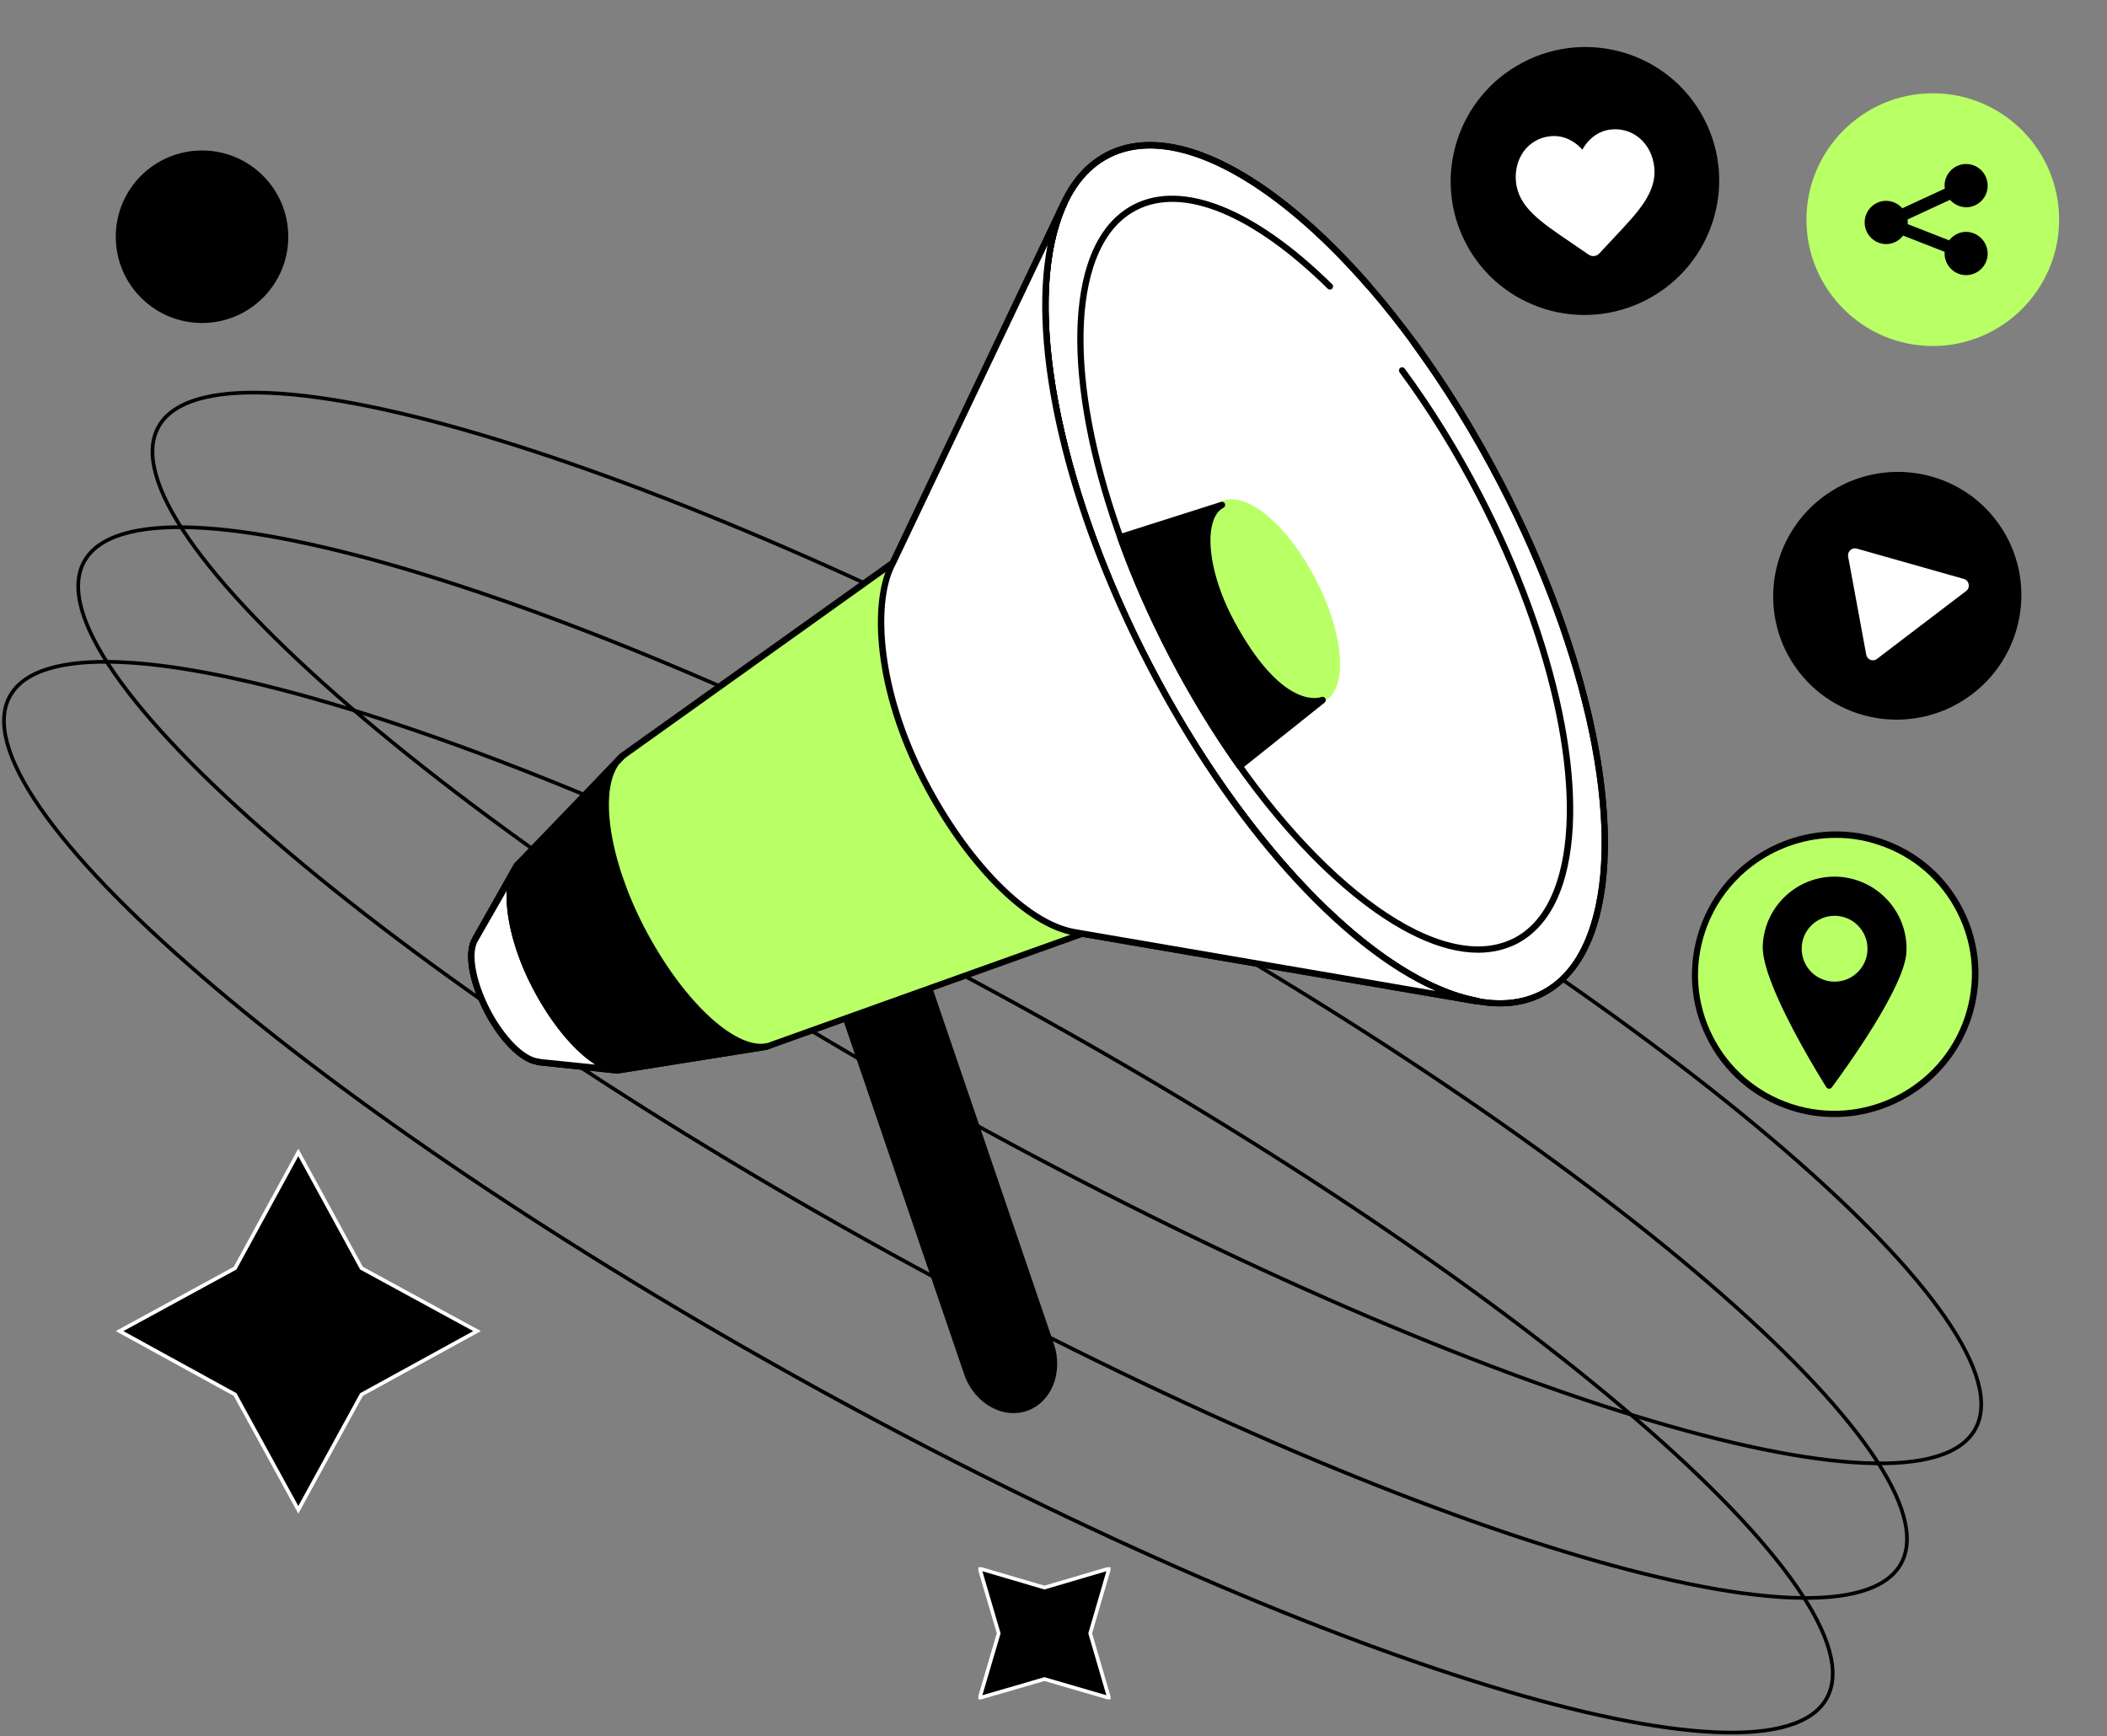 <svg width="574" height="473" viewBox="0 0 574 473" fill="none" xmlns="http://www.w3.org/2000/svg">
<rect x="0" y="0" width="574" height="473" fill="#808080" stroke="none"/>
<g clip-path="url(#clip0_25_145)">
<path d="M284.536 432.535L302.137 427.349L297.001 445L302.137 462.601L284.536 457.465L266.885 462.601L272.07 445L266.885 427.349L284.536 432.535Z" fill="black" stroke="white" stroke-miterlimit="10"/>
</g>
<g clip-path="url(#clip1_25_145)">
<path d="M98.484 345.509L129.96 362.659L98.484 379.947L81.266 411.354L64.047 379.947L32.571 362.659L64.047 345.509L81.266 313.964L98.484 345.509Z" fill="black" stroke="white" stroke-miterlimit="10"/>
</g>
<path d="M538.117 389.333C536.218 392.777 532.679 395.268 527.584 396.813C522.486 398.359 515.874 398.943 507.913 398.6C491.992 397.913 470.791 393.524 445.776 385.868C395.756 370.558 330.594 342.216 262.155 304.465C193.715 266.715 134.982 226.717 95.35 192.575C75.53 175.501 60.508 159.909 51.434 146.81C46.897 140.259 43.864 134.355 42.452 129.218C41.041 124.084 41.26 119.762 43.16 116.319C45.059 112.875 48.598 110.384 53.693 108.839C58.791 107.293 65.403 106.709 73.364 107.052C89.285 107.739 110.486 112.128 135.501 119.784C185.521 135.094 250.683 163.436 319.122 201.187C387.562 238.937 446.295 278.934 485.928 313.077C505.747 330.15 520.769 345.742 529.843 358.842C534.38 365.393 537.414 371.297 538.825 376.434C540.237 381.568 540.017 385.889 538.117 389.333Z" stroke="black"/>
<path d="M517.887 426.007C515.987 429.451 512.449 431.942 507.354 433.487C502.256 435.033 495.644 435.617 487.683 435.273C471.762 434.587 450.56 430.198 425.546 422.542C375.526 407.232 310.364 378.89 241.924 341.139C173.485 303.388 114.752 263.391 75.119 229.249C55.3 212.175 40.277 196.583 31.204 183.483C26.666 176.933 23.633 171.029 22.221 165.892C20.81 160.758 21.03 156.436 22.929 152.992C24.829 149.549 28.367 147.057 33.462 145.512C38.56 143.967 45.172 143.383 53.134 143.726C69.054 144.413 90.256 148.802 115.27 156.458C165.291 171.767 230.452 200.11 298.892 237.86C367.331 275.611 426.064 315.608 465.697 349.75C485.517 366.824 500.539 382.416 509.612 395.516C514.15 402.067 517.183 407.971 518.595 413.107C520.006 418.241 519.786 422.563 517.887 426.007Z" stroke="black"/>
<path d="M497.658 462.681C495.759 466.125 492.22 468.616 487.125 470.161C482.027 471.707 475.415 472.291 467.454 471.948C451.533 471.261 430.332 466.872 405.317 459.216C355.297 443.906 290.135 415.564 221.696 377.813C153.256 340.063 94.523 300.066 54.891 265.923C35.071 248.85 20.049 233.258 10.975 220.158C6.438 213.607 3.405 207.703 1.993 202.566C0.582 197.432 0.801 193.111 2.701 189.667C4.6 186.223 8.139 183.732 13.234 182.187C18.332 180.641 24.944 180.057 32.905 180.4C48.826 181.087 70.027 185.476 95.042 193.132C145.062 208.442 210.224 236.784 278.663 274.535C347.103 312.285 405.836 352.283 445.469 386.425C465.288 403.499 480.31 419.091 489.384 432.19C493.921 438.741 496.955 444.645 498.366 449.782C499.778 454.916 499.558 459.237 497.658 462.681Z" stroke="black"/>
<circle cx="55.037" cy="64.5" r="23.5" fill="black"/>
<path d="M279.509 383.59C273.205 385.744 266.001 381.475 263.495 374.071L224.496 259.81L247.284 252.015L286.322 366.433C288.828 373.758 285.774 381.436 279.509 383.59Z" fill="black"/>
<path d="M276.102 385C274.262 385 272.383 384.569 270.581 383.668C266.94 381.866 264.042 378.498 262.633 374.345L223.634 260.084C223.478 259.653 223.713 259.144 224.182 258.987L246.971 251.192C247.206 251.113 247.441 251.113 247.636 251.231C247.832 251.348 247.989 251.505 248.067 251.74L287.105 366.159C289.728 373.914 286.439 382.101 279.744 384.412C278.608 384.804 277.355 385 276.102 385ZM225.592 260.358L264.317 373.797C265.57 377.518 268.154 380.574 271.364 382.14C273.949 383.394 276.729 383.629 279.235 382.767C285.03 380.769 287.849 373.562 285.5 366.707L246.736 253.111L225.592 260.358Z" fill="black"/>
<path d="M243.251 153.382L169.521 205.988L140.821 235.798L129.544 255.736L129.505 255.892C127.273 259.339 128.565 267.291 132.755 275.399C136.866 283.39 142.661 288.953 146.733 289.266L146.616 289.344L168.268 291.695L208.794 285.231L294.818 254.443L401.751 272.775L402.495 272.814C375.635 267.8 339.377 231.88 313.025 181.076C286.713 130.31 278.334 80.132 289.885 55.376H289.845L243.838 152.128L243.251 153.382Z" fill="#B9FF66"/>
<path d="M420.266 270.603C446.694 256.873 441.583 194.629 408.852 131.577C376.121 68.525 328.163 28.541 301.736 42.271C275.308 56.001 280.419 118.245 313.15 181.297C345.881 244.349 393.839 284.333 420.266 270.603Z" fill="white"/>
<path d="M408.643 274.185C397.131 274.185 383.27 267.761 368.352 255.266C348.031 238.266 328.101 212.06 312.243 181.428C288.241 135.05 278.334 87.496 287.027 60.273C289.924 51.185 294.78 44.839 301.397 41.431C314.553 34.694 333.073 40.413 353.591 57.57C373.912 74.57 393.842 100.775 409.7 131.407C433.742 177.786 443.648 225.339 434.916 252.563C432.019 261.651 427.163 267.996 420.546 271.404C416.983 273.284 412.989 274.185 408.643 274.185ZM313.378 40.413C309.345 40.413 305.586 41.236 302.219 42.998C295.993 46.171 291.451 52.203 288.711 60.86C280.136 87.692 290.003 134.737 313.809 180.723C346.23 243.279 393.764 283.312 419.802 269.955C426.028 266.782 430.57 260.75 433.311 252.093C441.886 225.261 432.019 178.216 408.212 132.23C379.981 77.782 340.356 40.413 313.378 40.413Z" fill="black"/>
<path d="M408.643 274.185C397.131 274.185 383.27 267.761 368.352 255.266C348.031 238.265 328.101 212.06 312.243 181.428C288.241 135.05 278.334 87.496 287.027 60.273C289.924 51.185 294.78 44.839 301.397 41.431C310.207 36.887 321.718 38.023 334.679 44.682C347.091 51.067 360.521 62.388 373.599 77.39C373.912 77.743 373.873 78.291 373.521 78.605C373.168 78.918 372.62 78.879 372.307 78.526C345.76 48.051 318.899 34.42 302.219 42.998C295.993 46.171 291.451 52.203 288.711 60.86C280.136 87.692 290.003 134.737 313.809 180.723C342.001 235.132 381.665 272.54 408.604 272.54C412.637 272.54 416.396 271.717 419.763 269.955C425.989 266.782 430.531 260.75 433.272 252.093C441.847 225.261 431.98 178.216 408.173 132.23C401.086 118.52 393.098 105.632 384.523 93.92C384.249 93.529 384.328 92.98 384.719 92.706C385.111 92.432 385.659 92.51 385.933 92.902C394.586 104.692 402.574 117.658 409.739 131.446C433.742 177.785 443.648 225.339 434.916 252.563C432.019 261.65 427.163 267.996 420.546 271.404C416.983 273.284 412.989 274.185 408.643 274.185Z" fill="black"/>
<path d="M360.303 190.339C366.426 187.158 365.248 172.751 357.673 158.159C350.098 143.567 338.995 134.316 332.872 137.497C326.75 140.678 327.928 155.085 335.503 169.677C343.077 184.269 354.181 193.52 360.303 190.339Z" fill="#B9FF66"/>
<path d="M357.624 191.848C350.889 191.848 341.492 183.152 334.718 170.03C329.08 159.14 326.77 147.937 328.845 141.474C329.589 139.202 330.803 137.596 332.486 136.734C339.143 133.326 350.537 142.61 358.446 157.847C364.085 168.737 366.395 179.94 364.32 186.403C363.576 188.675 362.362 190.281 360.678 191.143C359.738 191.613 358.72 191.848 357.624 191.848ZM335.54 137.714C334.718 137.714 333.935 137.87 333.269 138.223C331.977 138.889 331.038 140.142 330.45 141.983C328.532 148.016 330.764 158.748 336.206 169.246C343.411 183.152 354.257 192.514 359.856 189.615C361.148 188.949 362.088 187.696 362.675 185.855C364.594 179.783 362.323 169.09 356.919 158.592C350.576 146.41 341.492 137.714 335.54 137.714Z" fill="#B9FF66"/>
<path d="M402.692 259.574C392.59 259.574 380.452 253.934 367.374 243.005C349.597 228.12 332.134 205.166 318.273 178.373C297.247 137.792 288.593 96.153 296.19 72.298C298.735 64.307 303.003 58.745 308.837 55.728C322.228 48.874 341.923 56.786 362.91 77.429C363.262 77.782 363.262 78.291 362.91 78.644C362.558 78.996 362.049 78.996 361.696 78.644C341.257 58.549 322.267 50.715 309.62 57.256C304.216 60.037 300.262 65.247 297.834 72.807C290.355 96.231 298.97 137.361 319.8 177.589C344.429 225.182 379.081 257.851 402.653 257.851C406.177 257.851 409.426 257.107 412.402 255.618C417.806 252.837 421.76 247.627 424.188 240.067C431.667 216.643 423.052 175.513 402.222 135.285C395.918 123.142 388.87 111.743 381.274 101.441C381 101.049 381.078 100.501 381.47 100.227C381.861 99.953 382.409 100.031 382.683 100.423C390.358 110.842 397.445 122.28 403.788 134.501C424.814 175.082 433.468 216.721 425.872 240.576C423.327 248.567 419.059 254.13 413.225 257.146C410.014 258.752 406.49 259.574 402.692 259.574Z" fill="black"/>
<path d="M168.308 292.517C168.269 292.517 168.23 292.517 168.23 292.517L146.577 290.167C146.46 290.167 146.342 290.128 146.225 290.05C141.761 289.344 136.123 283.704 132.011 275.791C127.626 267.448 126.334 259.3 128.722 255.462L128.762 255.344L140.038 235.367C140.077 235.289 140.117 235.249 140.156 235.21L168.857 205.401C168.896 205.362 168.935 205.323 168.974 205.284L242.508 152.794L289.024 54.984C289.141 54.789 289.298 54.632 289.533 54.554C289.768 54.475 290.003 54.475 290.199 54.593C290.629 54.789 290.825 55.298 290.629 55.729C278.844 80.994 288.163 131.211 313.77 180.645C339.417 230.157 375.165 266.821 402.692 271.874C403.122 271.953 403.436 272.344 403.396 272.814C403.357 273.245 402.966 273.559 402.535 273.598L401.791 273.559C401.752 273.559 401.713 273.559 401.674 273.559L294.936 255.266L209.108 285.976C209.069 285.976 208.991 286.015 208.951 286.015L168.426 292.478C168.387 292.517 168.348 292.517 168.308 292.517ZM147.204 288.522L168.308 290.794L208.638 284.331L294.623 253.581C294.78 253.542 294.897 253.503 295.054 253.542L391.141 269.994C365.181 258.595 334.836 224.947 312.321 181.468C289.964 138.301 279.979 94.469 285.461 66.775L244.035 153.735C243.956 153.852 243.878 153.97 243.761 154.048L170.11 206.655L141.526 236.307L130.249 256.284C130.249 256.323 130.21 256.363 130.21 256.363C128.174 259.535 129.545 267.37 133.499 275.008C137.376 282.49 142.975 288.13 146.812 288.404C146.969 288.404 147.086 288.444 147.204 288.522Z" fill="black"/>
<path d="M243.367 153.069L289.845 55.337H289.884C278.333 80.093 286.751 130.271 313.025 181.037C339.376 231.881 375.634 267.8 402.573 272.736L401.829 272.697L295.052 254.404L292.586 253.973C280.173 251.779 263.611 235.641 251.747 212.608C239.569 188.988 237.416 165.447 242.819 154.244L243.367 153.069Z" fill="white"/>
<path d="M402.573 273.598C402.534 273.598 402.573 273.598 402.573 273.598L401.79 273.558C401.751 273.558 401.711 273.558 401.672 273.558L294.896 255.266L292.429 254.835C279.312 252.524 262.671 235.719 250.964 213.039C237.69 187.265 237.025 164.311 242.036 153.891L242.624 152.716L289.101 55.024C289.218 54.828 289.375 54.671 289.61 54.593C289.845 54.514 290.08 54.514 290.276 54.632C290.706 54.828 290.902 55.337 290.706 55.768C278.921 81.033 288.24 131.25 313.847 180.684C339.494 230.196 375.243 266.86 402.769 271.913C403.199 271.992 403.513 272.383 403.473 272.853C403.356 273.245 403.004 273.598 402.573 273.598ZM285.381 66.775L244.151 153.46L243.563 154.635C238.591 164.977 240.04 188.087 252.491 212.217C263.963 234.466 280.134 250.918 292.742 253.111L295.209 253.542L391.1 269.994C365.14 258.595 334.795 224.947 312.281 181.467C289.923 138.301 279.939 94.469 285.381 66.775Z" fill="black"/>
<path d="M167.133 292.4C167.094 292.4 167.055 292.4 167.055 292.4L146.538 290.206C146.42 290.206 146.303 290.167 146.185 290.089C141.721 289.384 136.083 283.743 131.972 275.831C127.626 267.448 126.333 259.3 128.722 255.462L128.761 255.344L140.038 235.367C140.273 234.936 140.782 234.819 141.212 235.054C141.643 235.289 141.761 235.798 141.526 236.229L130.249 256.284C130.249 256.323 130.21 256.363 130.21 256.363C128.174 259.535 129.544 267.37 133.499 275.008C137.375 282.49 142.974 288.13 146.812 288.404C146.929 288.404 147.086 288.444 147.164 288.522L167.212 290.676C167.681 290.716 168.034 291.146 167.955 291.616C167.916 292.047 167.564 292.4 167.133 292.4Z" fill="black"/>
<path d="M168.503 291.538C161.847 291.068 152.528 281.628 145.754 268.584C138.589 254.756 136.905 240.459 141.29 235.367L129.583 255.736L129.505 255.892C127.273 259.339 128.565 267.291 132.755 275.399C136.866 283.39 142.661 288.953 146.733 289.266L146.616 289.344L168.503 291.538Z" fill="white"/>
<path d="M168.504 292.4C168.464 292.4 168.464 292.4 168.425 292.4C168.269 292.4 168.073 292.36 167.916 292.36L146.538 290.206C146.42 290.206 146.303 290.167 146.185 290.088C141.721 289.383 136.083 283.743 131.972 275.83C127.626 267.448 126.333 259.3 128.722 255.461L128.761 255.344L139.059 237.404C139.45 236.385 139.959 235.484 140.586 234.74C140.86 234.387 141.369 234.348 141.721 234.583C142.074 234.857 142.191 235.327 141.956 235.719L140.508 238.187C138.197 244.415 140.468 256.636 146.42 268.074C152.881 280.57 161.691 289.697 167.995 290.519L168.464 290.559C168.934 290.598 169.287 291.029 169.248 291.499C169.287 292.047 168.934 292.4 168.504 292.4ZM147.164 288.522L162.121 290.049C156.366 286.367 150.022 278.768 144.971 268.975C140.077 259.535 137.649 249.742 138.041 242.692L130.249 256.284C130.249 256.323 130.21 256.362 130.21 256.362C128.174 259.535 129.544 267.369 133.499 275.008C137.375 282.489 142.974 288.13 146.812 288.404C146.929 288.404 147.086 288.443 147.164 288.522Z" fill="black"/>
<path d="M207.345 285.388L209.068 285.035C199.749 286.994 185.026 272.892 174.65 252.876C164.039 232.429 162.042 212.021 169.56 205.988L168.581 206.968L141.368 235.249C136.905 240.263 138.549 254.639 145.754 268.544C152.684 281.941 162.512 291.499 169.208 291.459L207.345 285.388Z" fill="black"/>
<path d="M169.169 292.36C162.043 292.36 152.137 282.764 144.971 268.975C137.689 254.874 135.848 240.146 140.704 234.701L167.407 206.968C167.877 206.341 168.425 205.793 169.013 205.323C169.365 205.048 169.874 205.088 170.187 205.401C170.501 205.753 170.501 206.263 170.187 206.576L168.66 208.182C163.218 215.468 165.92 234.113 175.434 252.484C185.693 272.305 200.024 285.897 208.795 284.252L208.912 284.213C209.382 284.135 209.813 284.409 209.93 284.879C210.008 285.349 209.734 285.78 209.264 285.897C209.225 285.897 209.186 285.897 209.147 285.936L207.542 286.25H207.502L169.365 292.321C169.287 292.321 169.209 292.36 169.169 292.36ZM165.136 211.825L141.996 235.876C137.689 240.733 139.646 254.913 146.538 268.192C153.272 281.197 162.787 290.598 169.169 290.637L202.843 285.27C193.759 282.058 182.561 269.955 173.907 253.307C165.685 237.443 162.513 221.304 165.136 211.825Z" fill="black"/>
<path d="M332.878 137.479C326.731 140.612 327.631 155.145 335.462 169.638C348.579 193.885 359.034 191.025 360.248 190.594C360.287 190.594 360.287 190.634 360.248 190.634L337.733 208.77C331.116 199.486 324.812 189.145 319.017 177.981C313.496 167.288 308.837 156.633 305.156 146.292L332.878 137.479Z" fill="black"/>
<path d="M337.733 209.631C337.694 209.631 337.655 209.631 337.616 209.631C337.381 209.592 337.185 209.475 337.028 209.279C330.255 199.76 323.951 189.341 318.273 178.412C312.83 167.914 308.132 157.221 304.373 146.645C304.295 146.41 304.295 146.174 304.412 145.979C304.53 145.783 304.686 145.626 304.921 145.548L332.643 136.734C333.074 136.617 333.544 136.813 333.7 137.243C333.857 137.674 333.7 138.144 333.309 138.34C331.977 139.006 330.998 140.338 330.411 142.297C328.493 148.446 330.842 159.336 336.284 169.325C349.088 192.984 358.955 190.281 360.013 189.889C360.404 189.733 360.874 189.928 361.07 190.281C361.266 190.634 361.187 191.143 360.874 191.417L338.281 209.436C338.125 209.553 337.929 209.631 337.733 209.631ZM306.292 146.84C310.011 157.064 314.553 167.405 319.8 177.59C325.282 188.166 331.39 198.233 337.929 207.516L357.467 191.77C353.004 191.574 344.585 188.244 334.718 170.03C329.002 159.493 326.652 148.368 328.727 141.67C329.002 140.808 329.315 140.064 329.706 139.359L306.292 146.84Z" fill="black"/>
<path d="M448.723 81.597C466.623 72.194 473.547 50.116 464.187 32.285C454.827 14.454 432.729 7.623 414.829 17.027C396.929 26.43 390.006 48.508 399.365 66.339C408.725 84.17 430.823 91.001 448.723 81.597Z" fill="black"/>
<path d="M415.104 41.235C416.827 38.885 419.372 37.436 422.27 37.122C424.462 36.887 426.498 37.357 428.417 38.532C429.396 39.12 430.257 39.864 431.08 40.765C431.667 39.708 432.372 38.767 433.194 37.984C434.799 36.417 436.718 35.516 438.872 35.281C441.769 34.968 444.588 35.83 446.781 37.749C448.934 39.629 450.305 42.371 450.657 45.466C451.01 48.639 450.148 51.694 447.956 55.063C445.998 58.079 443.022 61.212 439.576 64.894C438.402 66.148 437.07 67.558 435.7 69.047C435.348 69.438 434.839 69.713 434.29 69.752C433.742 69.83 433.233 69.673 432.763 69.36C431.08 68.185 429.474 67.088 428.065 66.148C423.914 63.328 420.312 60.899 417.728 58.392C414.83 55.611 413.342 52.791 412.99 49.618C412.677 46.523 413.421 43.546 415.104 41.235Z" fill="white"/>
<path d="M550.272 83.593C563.377 70.483 563.377 49.228 550.272 36.118C537.168 23.009 515.922 23.009 502.817 36.118C489.713 49.228 489.713 70.483 502.817 83.593C515.922 96.702 537.168 96.702 550.272 83.593Z" fill="#B9FF66"/>
<path d="M526.539 94.273C507.587 94.273 492.121 78.84 492.121 59.842C492.121 40.883 507.548 25.411 526.539 25.411C545.529 25.411 560.956 40.844 560.956 59.842C560.956 78.801 545.529 94.273 526.539 94.273ZM526.539 27.134C508.527 27.134 493.844 41.784 493.844 59.842C493.844 77.861 508.488 92.55 526.539 92.55C544.55 92.55 559.233 77.9 559.233 59.842C559.233 41.823 544.589 27.134 526.539 27.134Z" fill="#B9FF66"/>
<path d="M535.622 63.171C533.743 63.171 532.098 64.072 531.002 65.482L519.686 61.056C519.686 60.899 519.725 60.782 519.725 60.625C519.725 60.351 519.686 60.077 519.647 59.803L531.237 54.436C532.294 55.651 533.86 56.434 535.622 56.473C538.833 56.473 541.495 53.849 541.495 50.597C541.495 47.346 538.872 44.683 535.622 44.683C532.411 44.683 529.749 47.307 529.749 50.558C529.749 50.833 529.788 51.107 529.827 51.381L518.237 56.747C517.18 55.533 515.614 54.75 513.852 54.71C510.641 54.71 507.979 57.335 507.979 60.586C507.979 63.837 510.602 66.501 513.852 66.501C515.731 66.501 517.376 65.6 518.472 64.19L529.788 68.616C529.788 68.773 529.749 68.89 529.749 69.047C529.749 72.298 532.372 74.962 535.622 74.962C538.833 74.962 541.495 72.337 541.495 69.086C541.456 65.835 538.833 63.211 535.622 63.171Z" fill="black"/>
<path d="M536.067 189.993C551.433 179.322 555.294 158.283 544.69 142.999C534.085 127.715 513.032 123.975 497.665 134.645C482.299 145.315 478.438 166.355 489.042 181.639C499.647 196.923 520.7 200.663 536.067 189.993Z" fill="black"/>
<path d="M508.411 178.373L503.478 151.619C503.243 150.248 504.496 149.112 505.827 149.465L534.998 157.73C536.486 158.161 536.838 160.08 535.624 161.02L511.348 179.509C510.291 180.371 508.685 179.783 508.411 178.373Z" fill="white"/>
<path d="M516.535 299.582C535.512 290.34 543.452 267.553 534.271 248.686C525.09 229.819 502.264 222.016 483.287 231.258C464.311 240.499 456.371 263.286 465.552 282.153C474.733 301.02 497.559 308.823 516.535 299.582Z" fill="#B9FF66"/>
<path d="M499.718 304.347C495.646 304.347 491.495 303.72 487.462 302.349C477.595 299.059 469.607 292.165 464.987 282.842C460.367 273.559 459.662 263.022 462.99 253.151C469.881 232.821 492.043 221.735 512.443 228.512C522.31 231.802 530.298 238.696 534.918 248.019C539.539 257.303 540.243 267.84 536.915 277.711C531.355 294.006 516.045 304.347 499.718 304.347ZM500.109 228.277C484.486 228.277 469.842 238.148 464.556 253.738C461.385 263.178 462.05 273.245 466.475 282.098C470.899 290.99 478.535 297.61 487.971 300.743C507.47 307.206 528.653 296.63 535.232 277.202C538.403 267.761 537.737 257.694 533.313 248.842C528.888 239.95 521.253 233.33 511.817 230.196C507.94 228.865 503.986 228.277 500.109 228.277Z" fill="black"/>
<path d="M519.375 259.261C518.983 268.78 502.891 291.029 499.053 296.239C498.662 296.787 497.84 296.748 497.487 296.16C495.06 292.243 487.033 279.082 482.843 268.427C481.16 264.197 480.102 260.358 480.22 257.655C480.651 246.844 489.774 238.422 500.581 238.853C511.387 239.362 519.806 248.45 519.375 259.261Z" fill="black"/>
<path d="M506.13 264.827C509.632 261.324 509.632 255.644 506.13 252.141C502.628 248.638 496.951 248.638 493.45 252.141C489.948 255.644 489.948 261.324 493.45 264.827C496.951 268.33 502.628 268.33 506.13 264.827Z" fill="#B9FF66"/>
<defs>
<clipPath id="clip0_25_145">
<rect width="36" height="36" fill="white" transform="translate(266.537 427)"/>
</clipPath>
<clipPath id="clip1_25_145">
<rect width="70.326" height="70.326" fill="white" transform="translate(81.266 313) rotate(45)"/>
</clipPath>
</defs>
</svg>
